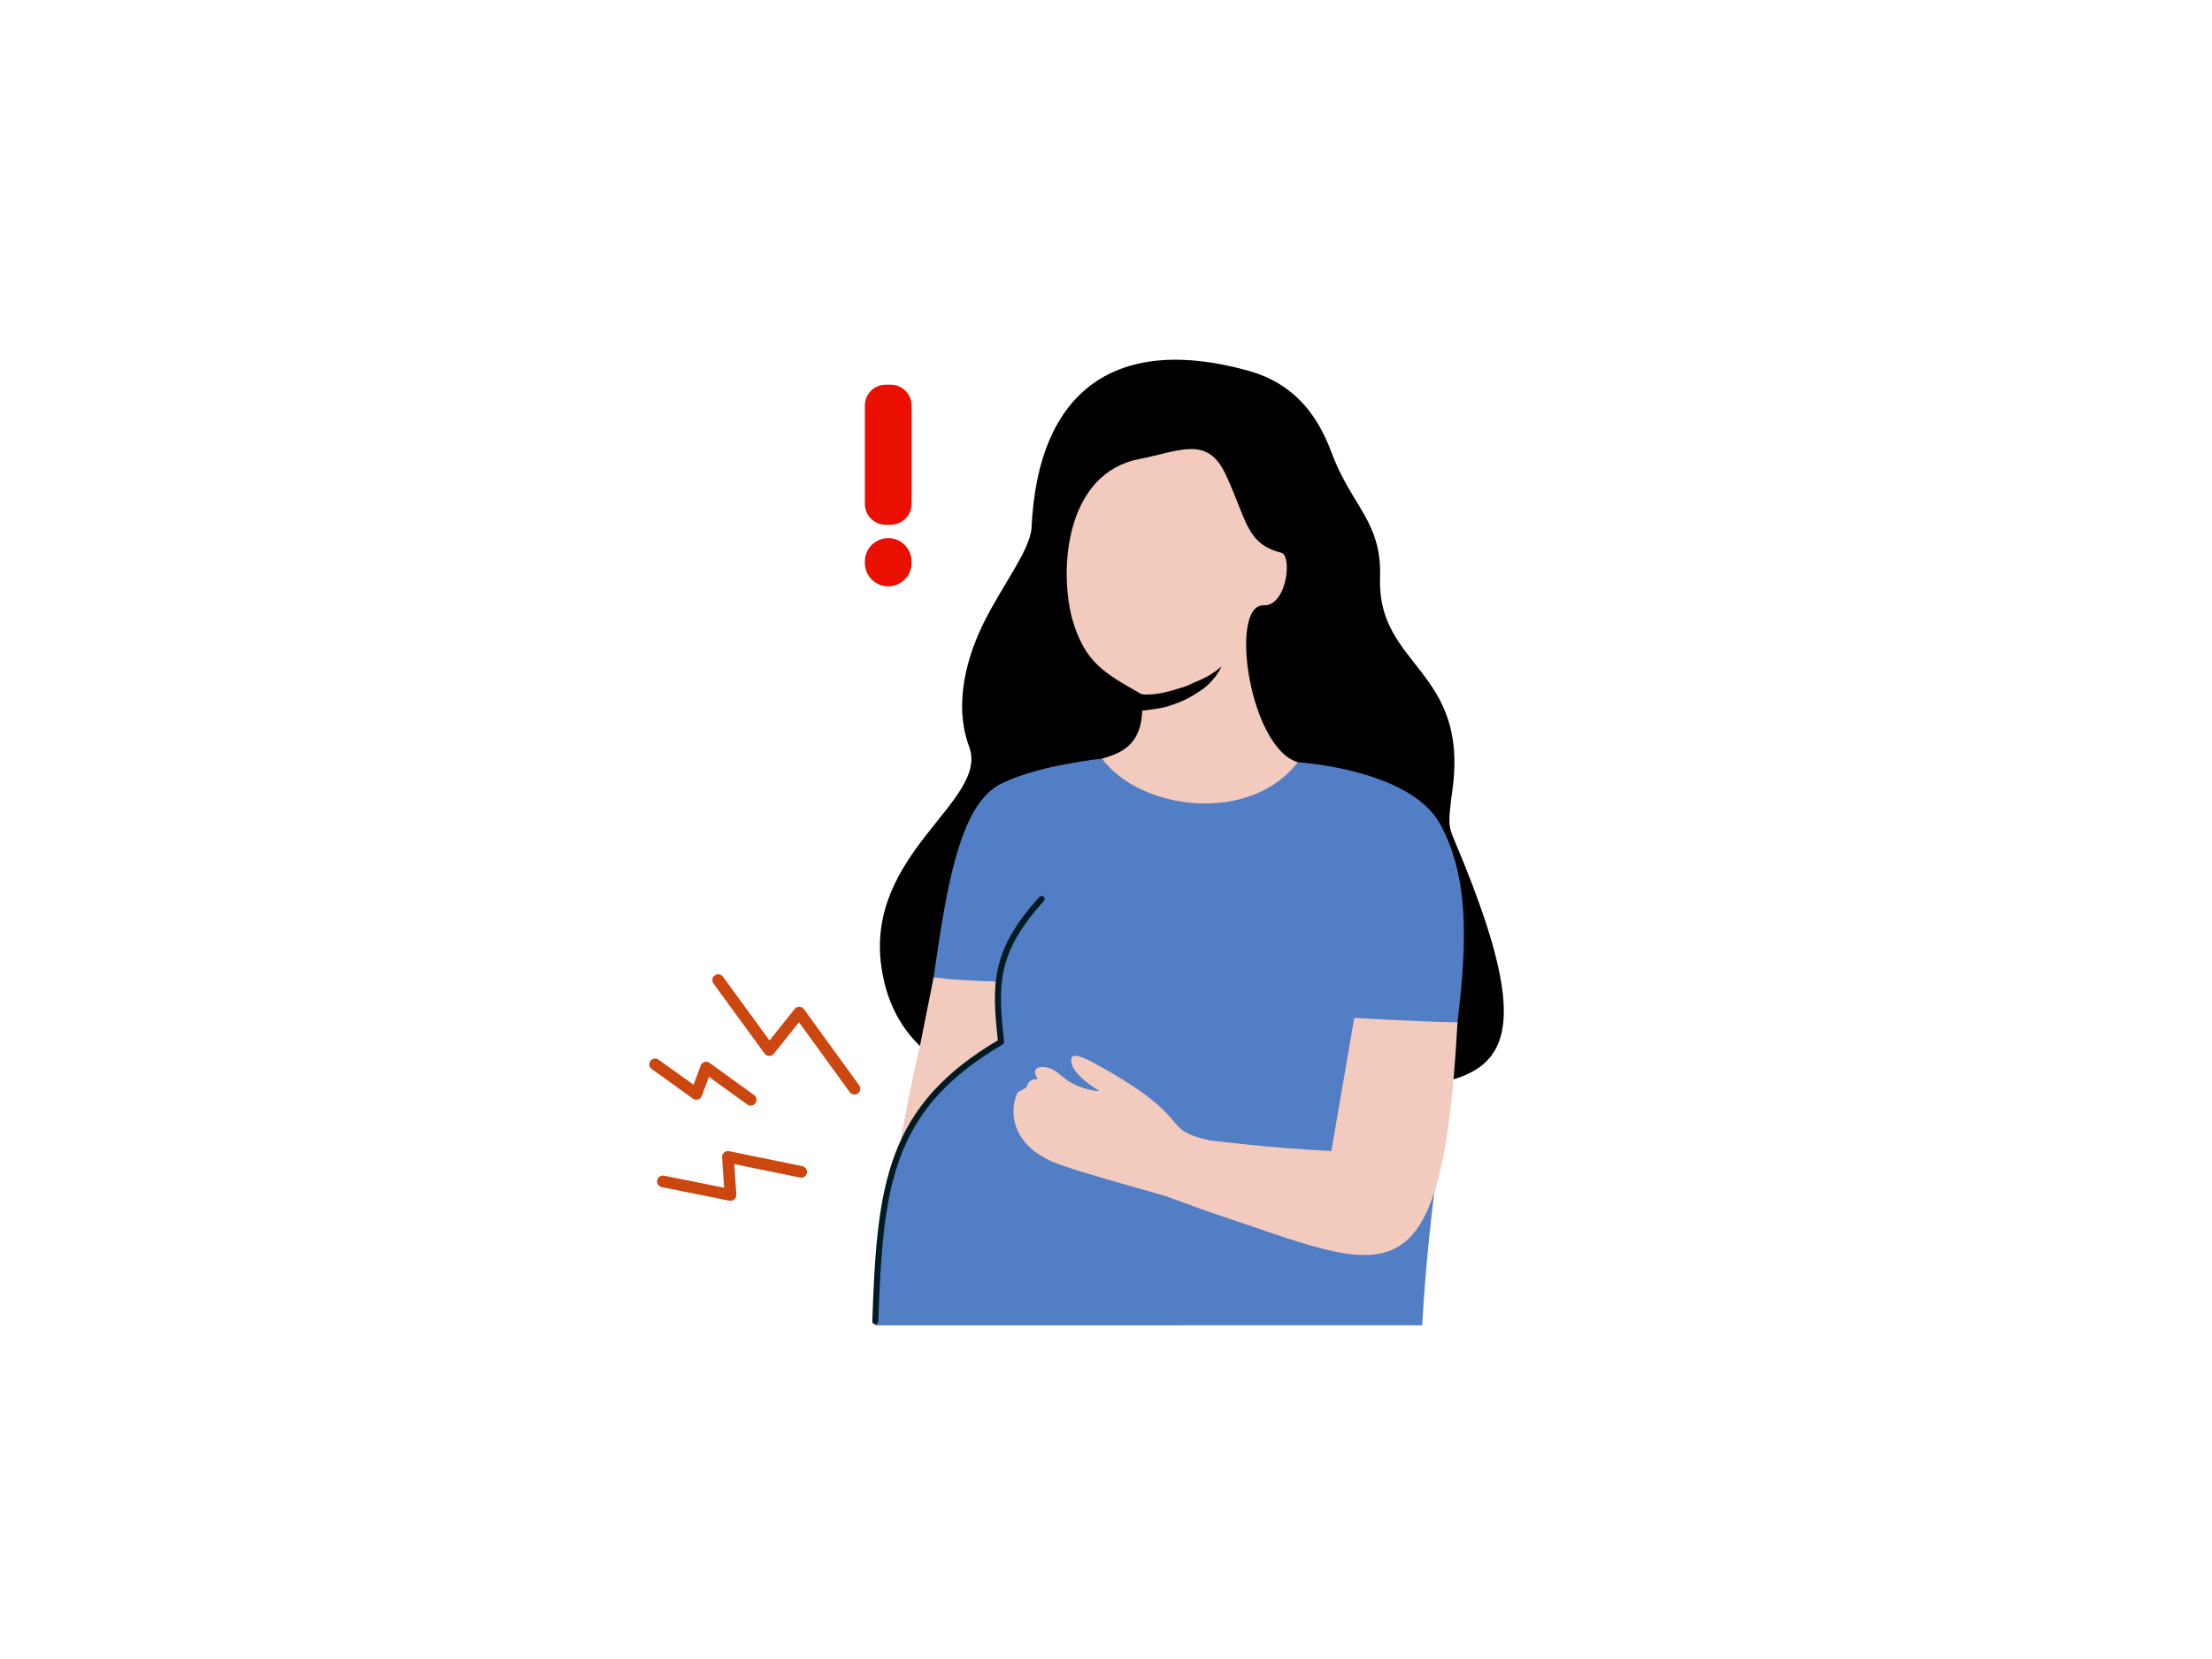 <svg xmlns="http://www.w3.org/2000/svg" xmlns:xlink="http://www.w3.org/1999/xlink" width="1024" zoomAndPan="magnify" viewBox="0 0 768 576" height="768" preserveAspectRatio="xMidYMid meet" version="1.0"><defs><clipPath id="70fd6c9288"><path d="M 225.156 367 L 263 367 L 263 384 L 225.156 384 Z M 225.156 367 " clip-rule="nonzero"/></clipPath><clipPath id="ae4cb8aea6"><path d="M 303 263 L 509 263 L 509 460.293 L 303 460.293 Z M 303 263 " clip-rule="nonzero"/></clipPath></defs><path fill="#cc4710" d="M 253.625 416.926 C 253.492 416.926 253.355 416.91 253.223 416.887 L 229.754 412.168 C 228.66 411.949 227.945 410.887 228.176 409.781 C 228.391 408.688 229.457 407.973 230.562 408.191 L 251.43 412.383 L 250.699 401.801 C 250.66 401.168 250.918 400.559 251.387 400.141 C 251.859 399.723 252.508 399.562 253.129 399.684 L 278.578 404.887 C 279.672 405.117 280.383 406.18 280.156 407.273 C 279.926 408.367 278.859 409.066 277.77 408.852 L 254.922 404.172 L 255.648 414.742 C 255.688 415.375 255.434 415.98 254.961 416.398 C 254.582 416.75 254.113 416.926 253.625 416.926 Z M 253.625 416.926 " fill-opacity="1" fill-rule="nonzero"/><path fill="#cc4710" d="M 296.656 380.016 C 296.035 380.016 295.414 379.734 295.012 379.18 L 277.406 354.918 L 268.672 365.863 C 268.277 366.359 267.672 366.645 267.051 366.617 C 266.418 366.605 265.84 366.293 265.461 365.781 L 247.723 341.477 C 247.062 340.574 247.262 339.305 248.168 338.645 C 249.07 337.984 250.336 338.188 250.996 339.09 L 267.176 361.254 L 275.91 350.305 C 276.301 349.809 276.906 349.539 277.539 349.551 C 278.172 349.566 278.754 349.875 279.133 350.387 L 298.301 376.809 C 298.961 377.711 298.758 378.977 297.855 379.641 C 297.477 379.895 297.074 380.016 296.656 380.016 Z M 296.656 380.016 " fill-opacity="1" fill-rule="nonzero"/><g clip-path="url(#70fd6c9288)"><path fill="#cc4710" d="M 260.648 383.871 C 260.246 383.871 259.828 383.75 259.465 383.496 L 246.133 373.855 L 243.664 380.516 C 243.449 381.109 242.965 381.566 242.355 381.742 C 241.75 381.93 241.102 381.824 240.59 381.445 L 226.273 371.172 C 225.371 370.527 225.156 369.258 225.816 368.355 C 226.465 367.453 227.73 367.238 228.633 367.898 L 240.793 376.621 L 243.273 369.945 C 243.488 369.355 243.973 368.895 244.582 368.719 C 245.188 368.531 245.836 368.641 246.348 369.016 L 261.836 380.207 C 262.738 380.867 262.941 382.121 262.293 383.023 C 261.891 383.574 261.27 383.871 260.648 383.871 Z M 260.648 383.871 " fill-opacity="1" fill-rule="nonzero"/></g><path fill="#000000" d="M 358.125 183.691 C 360.242 134.543 388.336 116.168 433.387 128.707 C 449.266 133.125 457.406 143.938 462.328 157.176 C 469.312 175.953 479.824 180.98 479.152 200.648 C 478.102 231.438 509.871 232.328 504.32 273.941 C 502.742 285.734 502.797 286.613 504.938 291.68 C 543.156 382.012 513.566 376.082 456.074 379.41 C 394.211 382.98 314.34 392.945 306.039 335.855 C 300.254 296.129 343.5 278.078 336.504 259.289 C 330.895 244.219 335.801 227.434 342.098 215.125 C 348.555 202.508 357.207 191.387 358.125 183.691 Z M 358.125 183.691 " fill-opacity="1" fill-rule="nonzero"/><g clip-path="url(#ae4cb8aea6)"><path fill="#517ec4" d="M 493.793 460.145 C 498.414 375.367 519.715 322.512 500.113 286.273 C 489.652 266.945 450.574 264.652 450.574 264.652 L 382.617 263.414 C 382.617 263.414 361.402 265.516 348.418 271.691 C 322.457 282.984 327.809 359.93 310.082 405.953 C 308.371 410.414 305.551 427.844 305.523 431.445 C 305.281 454.078 303.867 460.168 303.867 460.168 " fill-opacity="1" fill-rule="nonzero"/></g><path fill="#f3cabe" d="M 324.141 339.375 C 331.988 340.289 338.605 340.574 346.504 340.801 C 346.223 350.523 346.398 349.539 347.477 359.258 C 347.598 360.309 347.68 361.453 347.113 362.344 C 346.668 363.043 345.898 363.449 345.172 363.855 C 332.418 370.715 320.785 383.965 312.695 395.992 C 314.141 387.766 317.051 372.953 319.465 362.801 " fill-opacity="1" fill-rule="nonzero"/><path fill="#f3cabe" d="M 450.574 264.652 C 433.738 259.516 426.633 210.086 438.656 210.152 C 446.637 210.652 448.715 193.438 445.031 191.969 C 432.551 188.812 433.062 180.754 425.5 164.629 C 419.152 151.098 409.633 156.637 395.492 159.387 C 370.352 164.281 367.574 196.781 372.199 214.629 C 376.633 230.293 383.645 233.758 396.344 241.035 C 398.352 259.477 388.242 261.578 382.617 263.414 C 396.047 281.461 434.074 286.195 450.574 264.652 Z M 450.574 264.652 " fill-opacity="1" fill-rule="nonzero"/><path fill="#021b23" d="M 303.906 459.805 C 303.895 459.805 303.879 459.805 303.867 459.805 C 303.289 459.793 302.828 459.293 302.855 458.715 C 303.664 435.516 304.758 416.508 310.77 400.613 C 316.918 384.355 327.93 372.172 346.453 361.184 C 345.387 351.398 344.809 343.809 346.477 336.246 C 348.297 328.035 352.746 320.379 360.875 311.402 C 361.266 310.973 361.926 310.945 362.359 311.336 C 362.789 311.727 362.816 312.387 362.426 312.816 C 354.555 321.5 350.266 328.871 348.527 336.703 C 346.883 344.133 347.516 351.723 348.609 361.629 C 348.648 362.047 348.445 362.438 348.098 362.652 C 329.668 373.48 318.75 385.41 312.723 401.355 C 306.832 416.938 305.754 435.785 304.945 458.781 C 304.934 459.359 304.473 459.805 303.906 459.805 Z M 303.906 459.805 " fill-opacity="1" fill-rule="nonzero"/><path fill="#000000" d="M 395.977 240.996 C 399.43 241.492 403.688 240.684 406.938 239.727 C 411.441 238.406 412.008 238.246 413.73 237.371 C 415.43 236.492 419.34 235.496 424.113 231.398 C 422.668 234.523 419.961 237.734 416.793 239.824 C 412.719 242.504 410.656 243.504 405.844 245.121 C 404.012 245.742 402.516 245.93 398.5 246.523 C 397.824 246.617 396.262 246.766 396.262 246.766 C 396.262 246.766 396.168 242.938 395.977 240.996 " fill-opacity="1" fill-rule="nonzero"/><path fill="#ea0f01" d="M 309.285 182.18 L 307.48 182.18 C 303.516 182.18 300.281 178.945 300.281 174.984 L 300.281 140.77 C 300.281 136.809 303.516 133.57 307.48 133.57 L 309.301 133.57 C 313.262 133.57 316.5 136.809 316.5 140.77 L 316.5 174.984 C 316.484 178.934 313.25 182.18 309.285 182.18 Z M 309.285 182.18 " fill-opacity="1" fill-rule="nonzero"/><path fill="#ea0f01" d="M 308.383 203.574 C 303.906 203.574 300.281 199.949 300.281 195.473 L 300.281 194.934 C 300.281 190.457 303.906 186.832 308.383 186.832 C 312.859 186.832 316.484 190.457 316.484 194.934 L 316.484 195.473 C 316.484 199.949 312.859 203.574 308.383 203.574 Z M 308.383 203.574 " fill-opacity="1" fill-rule="nonzero"/><path fill="#f3cabe" d="M 506.043 354.969 C 488.508 354.539 470.199 353.406 470.199 353.406 C 470.199 353.406 462.637 397.219 462.234 399.645 C 439.828 398.523 420.188 395.895 420.176 395.992 C 401.305 391.664 416.887 389.141 378.91 368.57 C 378.91 368.57 372.777 365.281 372.117 367.102 C 370.648 371.148 377.605 376.352 381.758 378.816 C 381.758 378.816 375.449 378.734 369.785 374.504 C 367.992 373.156 366.293 371.441 364.676 370.93 C 361.402 369.879 357.52 370.418 360.336 374.664 C 360.336 374.664 356.938 374.246 356.414 377.578 C 356.414 377.59 353.34 379.25 353.34 379.25 C 350.738 384.371 350.617 394.629 361.227 401.141 C 365.297 403.688 368.41 404.457 372.062 405.738 C 375.621 406.977 392.27 411.777 405.012 415.348 C 404.996 415.363 404.996 415.387 404.984 415.402 C 405.523 415.523 417.359 419.973 421.523 421.348 C 481.43 441.191 500.52 456.125 506.043 354.969 Z M 506.043 354.969 " fill-opacity="1" fill-rule="nonzero"/></svg>